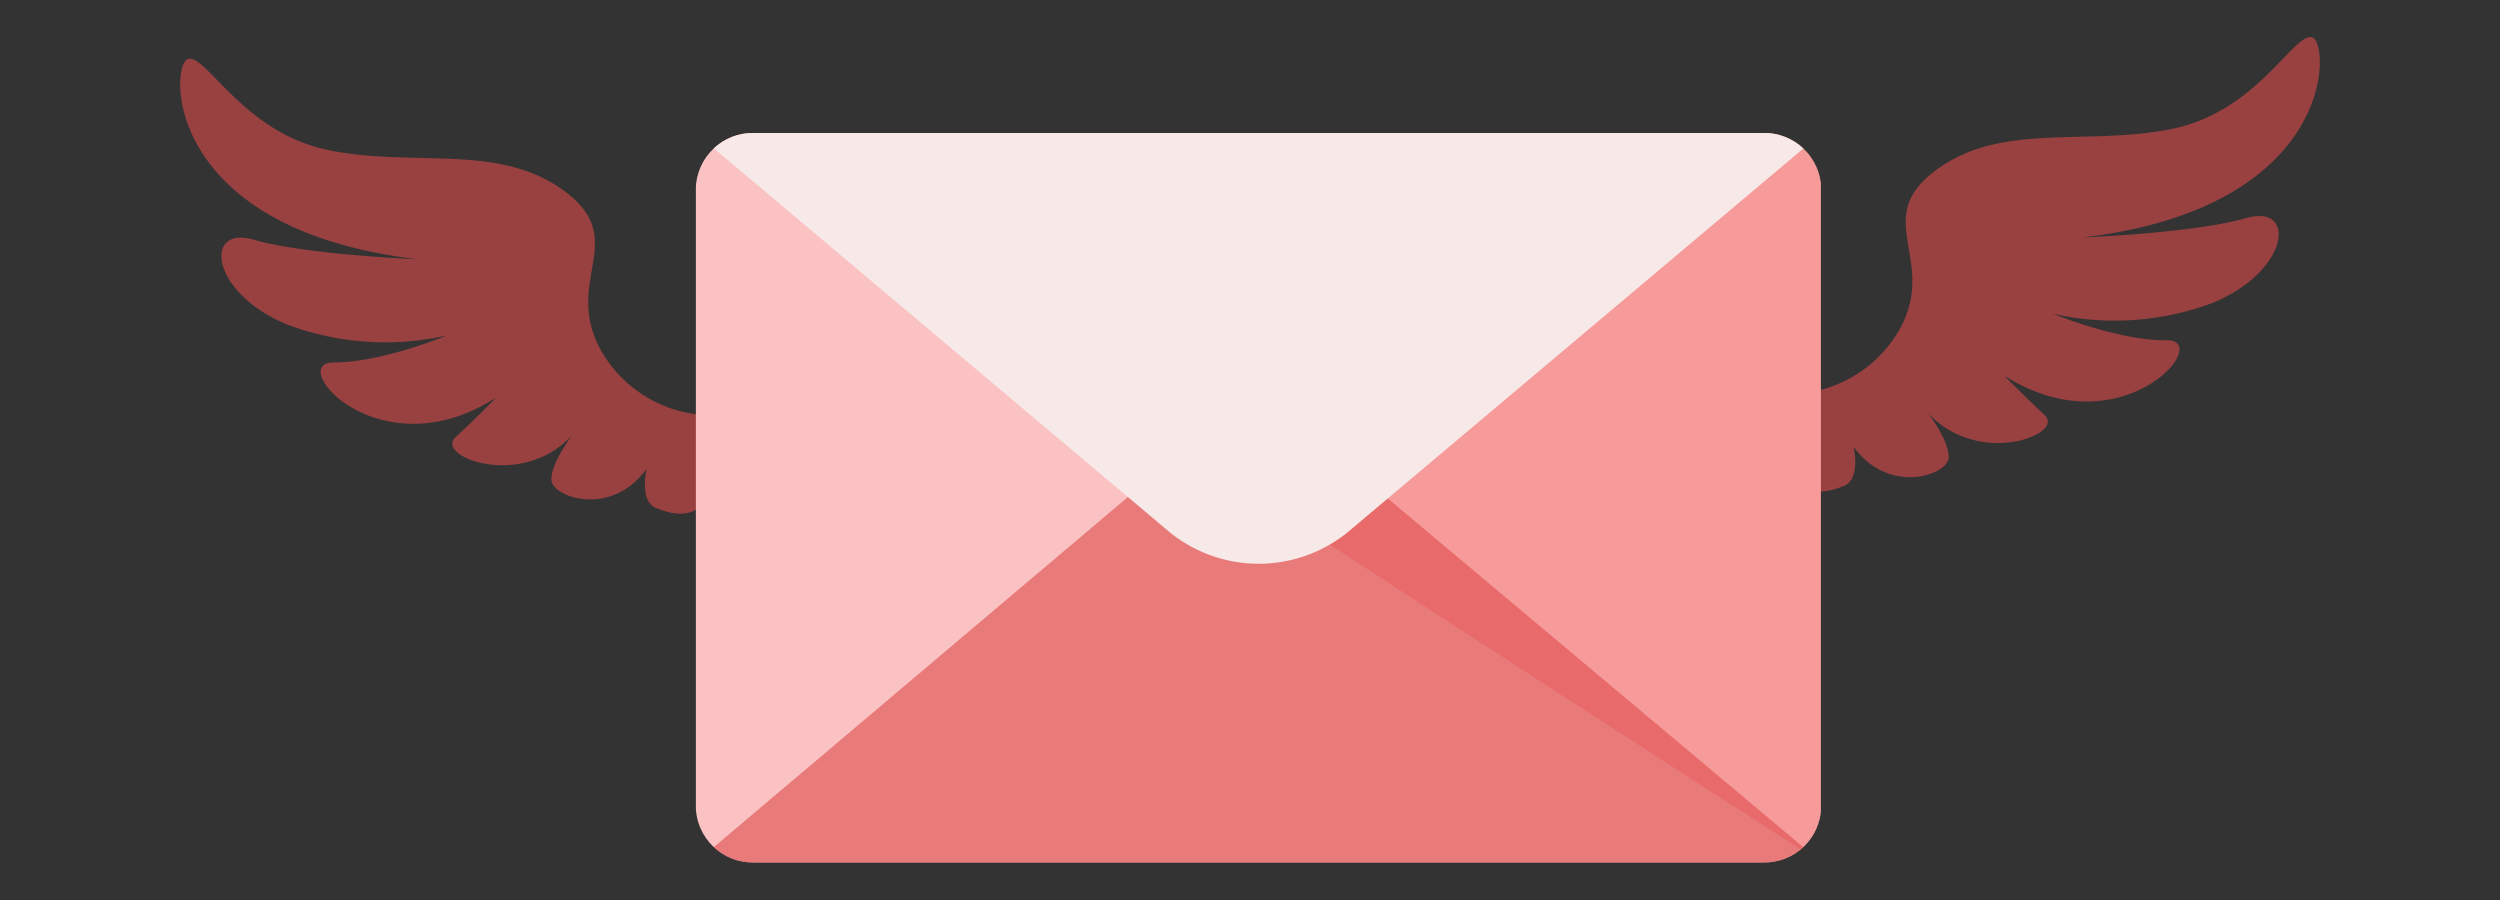 <svg id="Layer_5" data-name="Layer 5" xmlns="http://www.w3.org/2000/svg" xmlns:xlink="http://www.w3.org/1999/xlink" viewBox="0 0 200 72"><rect x="0" y="0" width="200" height="72" fill="#333333" stroke="none"/><defs><clipPath id="clip-path"><path id="path8" d="M121.69,69h19.36a4.55,4.55,0,0,0,4.65-4.46V15.1a4.56,4.56,0,0,0-4.64-4.46H60.3a4.56,4.56,0,0,0-4.64,4.46V64.53A4.56,4.56,0,0,0,60.3,69h61.39" style="fill:none"/></clipPath></defs><title>INVITE FRIEND-02</title><path d="M143.12,31.53a10.26,10.26,0,0,0,8.93-5.33c2.92-5.53-2.4-8.73,2.84-12.6s12-1.89,18.88-3.29S183.58,2.45,185,3s1.87,13.62-18.42,16c0,0,9-.36,13.1-1.55s3.51,4.27-2.74,6.81a22.35,22.35,0,0,1-12.7.84s5.22,2.16,9.08,2.12-3.63,8.82-13,2.81c0,0,1.58,1.63,3.25,3.17s-5.27,4.23-9.32-.15c0,0,1.75,2.29,1.64,3.61s-4.76,3-7.61-.93c0,0,.64,2.61-.8,3.16s-3.41,1.14-4.87-2A5.19,5.19,0,0,1,143.12,31.53Z" style="fill:#de4a4a;opacity:0.6"/><path d="M56.88,33.22A10.24,10.24,0,0,1,48,27.89c-2.92-5.52,2.4-8.72-2.84-12.6s-12-1.88-18.88-3.28S16.42,4.15,15,4.74s-1.87,13.62,18.42,16c0,0-9-.36-13.1-1.56S16.82,23.49,23.07,26a22.3,22.3,0,0,0,12.7.83S30.55,29,26.69,29s3.63,8.81,13,2.81c0,0-1.58,1.63-3.25,3.17s5.27,4.23,9.32-.15c0,0-1.75,2.29-1.64,3.61s4.76,3,7.61-.93c0,0-.64,2.61.8,3.15s3.41,1.15,4.87-2A5.21,5.21,0,0,0,56.88,33.22Z" style="fill:#de4a4a;opacity:0.6"/><g style="clip-path:url(#clip-path)"><g id="g20"><path id="path8-2" data-name="path8" d="M121.67,69l24,0V10.64h-90V69h66" style="fill:#fac2c2"/><path id="path10" d="M121.67,53.5l-66-42.86h90V69" style="fill:#f05050;opacity:0.35"/><path id="path12" d="M107.59,37A11.32,11.32,0,0,0,93.5,37L55.65,69h90.07L107.59,37" style="fill:#de4a4a;opacity:0.6"/><path id="path16" d="M55.65,10.64l38,32a11.32,11.32,0,0,0,14.09,0l38-32Z" style="fill:#f8e9e9"/></g></g></svg>